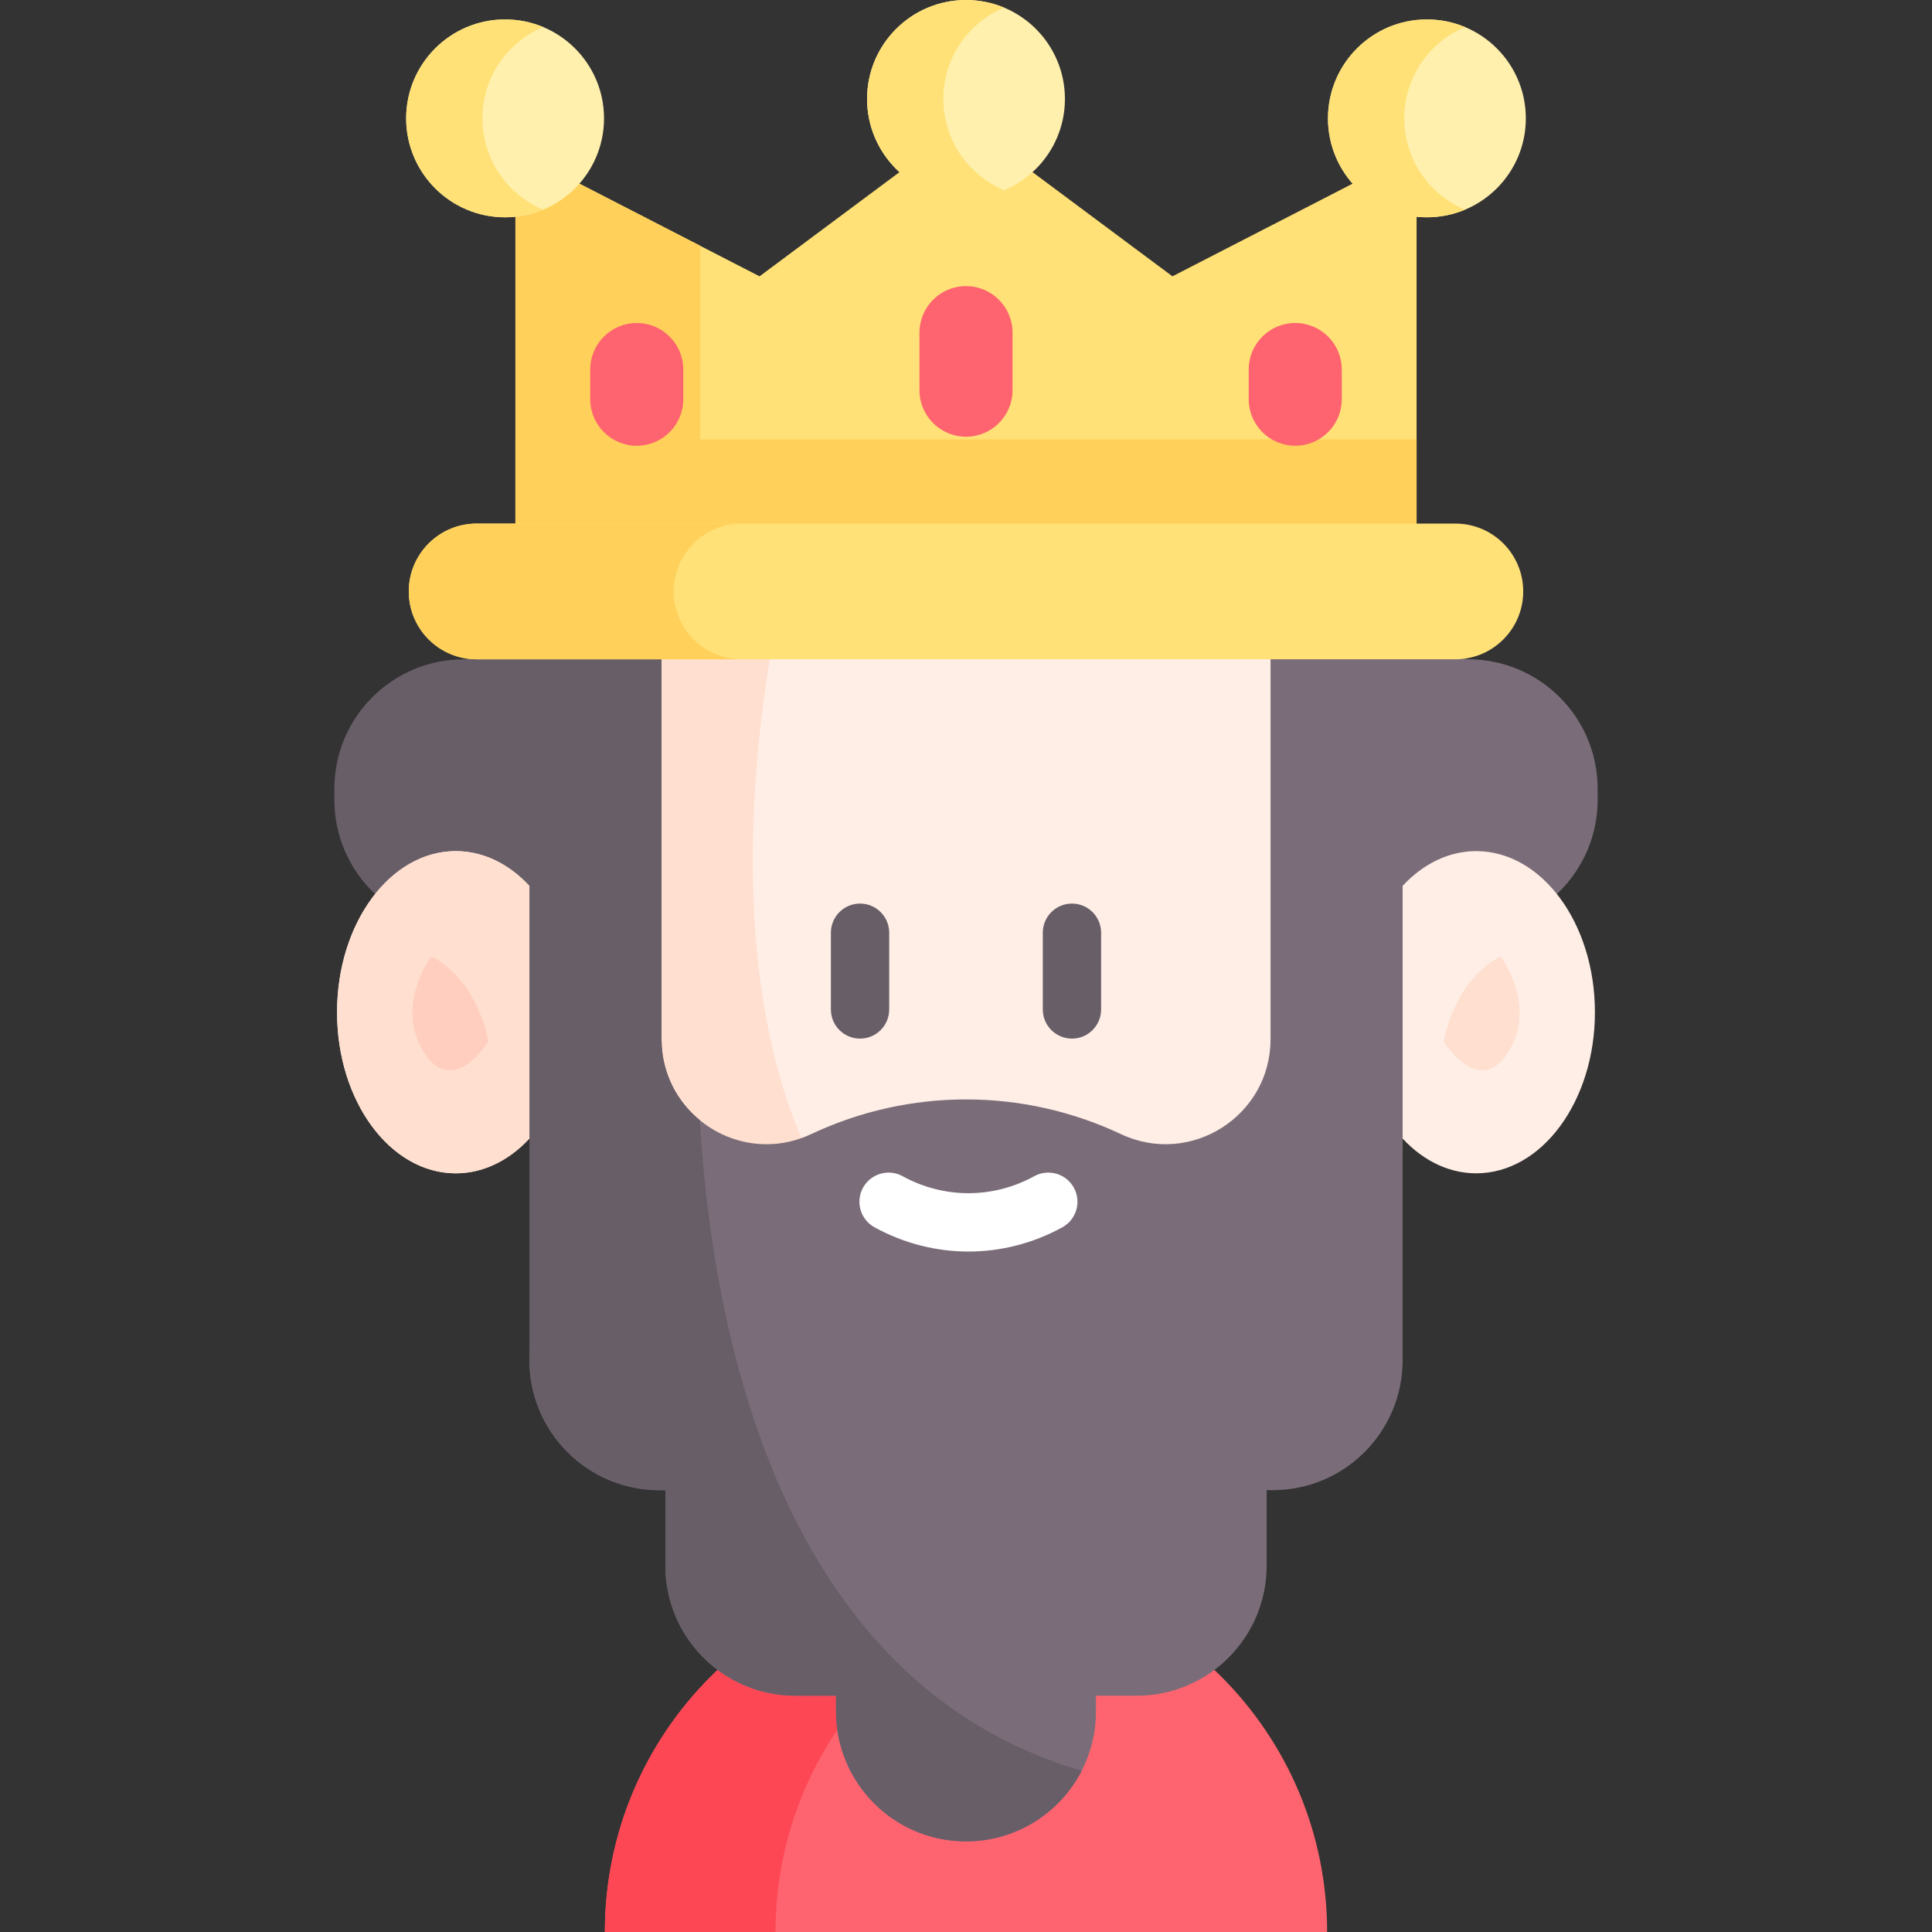 <svg id="Capa_1" enable-background="new 0 0 512 512" height="512" viewBox="0 0 512 512" width="512" xmlns="http://www.w3.org/2000/svg"><rect x="0" y="0" width="512" height="512" fill="#333333" stroke="none"/><g><path d="m254.438 246.264h134.618c18.964 0 34.337-15.373 34.337-34.338v-2.873c0-18.964-15.373-34.338-34.337-34.338l-133.056-17.981" fill="#7a6d79"/><path d="m256 156.734-133.055 17.982c-18.964 0-34.338 15.373-34.338 34.338v2.873c0 18.964 15.373 34.338 34.338 34.338h131.493" fill="#685e68"/><path d="m351.698 512h-191.396c0-52.848 42.845-95.693 95.704-95.693 26.424 0 50.345 10.714 67.662 28.031s28.03 41.238 28.03 67.662z" fill="#fe646f"/><path d="m278.618 419.006c-41.949 10.137-73.102 47.934-73.102 92.994h-45.215c0-52.848 42.845-95.694 95.704-95.694 7.788 0 15.36.928 22.613 2.7z" fill="#fd4755"/><path d="m422.673 268.249c0 23.581-14.083 42.691-31.462 42.691-7.85 0-15.02-3.904-20.531-10.364-6.15 46.07-39.415 83.568-83.218 95.92v17.451c0 8.695-3.523 16.555-9.21 22.252-5.697 5.687-13.568 9.21-22.252 9.21-17.379 0-31.462-14.083-31.462-31.462v-17.451c-20.562-5.8-38.807-17.142-53.023-32.306-16.04-17.142-26.929-39.178-30.195-63.614-5.511 6.459-12.682 10.364-20.531 10.364-17.379 0-31.462-19.11-31.462-42.691s14.083-42.691 31.462-42.691c7.366 0 14.144 3.451 19.501 9.21l5.635-3.091c0-31.946 3.282-43.028 22.821-63.965 2.039-2.185 27.795-18.944 83.121-18.944 63.902 0 115.666 21.458 115.666 85.36l4.175.639c5.357-5.759 12.136-9.21 19.501-9.21 17.381.002 31.464 19.112 31.464 42.692z" fill="#ffeee6"/><path d="m171.515 364.19c-16.04-17.142-26.929-39.178-30.195-63.614-5.511 6.459-12.682 10.364-20.531 10.364-17.379 0-31.462-19.11-31.462-42.691s14.083-42.691 31.462-42.691c7.366 0 14.144 3.451 19.501 9.21l5.635-3.091c0-31.946 11.538-60.873 31.07-81.817 2.04-2.184 4.162-4.286 6.377-6.294l24.137 13.289s-36.582 146.996 46.585 192.52c37.427 20.491-14.33 20.738-82.579 14.815z" fill="#ffdfcf"/><path d="m371.71 231.678v128.783c0 19.027-15.422 34.449-34.449 34.449h-1.587v20.027c0 19.017-15.422 34.449-34.449 34.449h-10.776v4.152c0 5.666-1.37 11.002-3.791 15.721-5.707 11.126-17.297 18.729-30.658 18.729-9.509 0-18.121-3.853-24.353-10.085-6.233-6.243-10.096-14.855-10.096-24.364v-4.152h-10.765c-19.028 0-34.449-15.432-34.449-34.449v-20.028h-1.586c-19.028 0-34.449-15.422-34.449-34.449l5.625-128.783c0-31.946 7.324-60.873 28.258-81.817.371-.371.742-.742 1.123-1.092v126.619c0 8.911 4.059 16.493 10.168 21.49 4.904 4.018 11.126 6.356 17.647 6.356 3.915 0 7.943-.845 11.847-2.689 13.001-6.119 27.011-9.189 41.042-9.189 14.011 0 28.041 3.07 41.032 9.189 18.44 8.695 39.662-4.77 39.662-25.157v-126.608c21.591 21.005 35.004 50.386 35.004 82.898z" fill="#7a6d79"/><path d="m286.658 469.258c-5.707 11.126-17.297 18.729-30.658 18.729-9.509 0-18.121-3.853-24.353-10.085-6.233-6.243-10.096-14.855-10.096-24.364v-4.152h-10.765c-19.028 0-34.449-15.432-34.449-34.449v-20.027h-1.586c-19.028 0-34.449-15.422-34.449-34.449v-128.783c0-31.946 12.949-60.873 33.883-81.817.371-.371.742-.742 1.123-1.092v126.619c0 8.911 4.059 16.493 10.168 21.49 3.346 56.711 21.343 149.057 101.182 172.38z" fill="#685e68"/><g><path d="m227.922 275.242c-4.268 0-7.726-3.459-7.726-7.726v-20.331c0-4.267 3.459-7.726 7.726-7.726s7.726 3.459 7.726 7.726v20.331c0 4.267-3.459 7.726-7.726 7.726z" fill="#685e68"/><path d="m284.078 275.242c-4.268 0-7.726-3.459-7.726-7.726v-20.331c0-4.267 3.459-7.726 7.726-7.726s7.726 3.459 7.726 7.726v20.331c.001 4.267-3.458 7.726-7.726 7.726z" fill="#685e68"/><path d="m256.645 331.671c-8.548 0-17.097-2.142-24.889-6.426-3.739-2.056-5.104-6.754-3.048-10.493s6.753-5.104 10.493-3.048c10.924 6.005 23.966 6.005 34.889 0 3.742-2.056 8.438-.691 10.493 3.048s.691 8.437-3.048 10.493c-7.794 4.283-16.342 6.426-24.89 6.426z" fill="#fff"/></g><g><path d="m382.609 276.068s2.398-16.101 15.073-22.61c0 0 9.789 13.018 2.024 25.351-7.765 12.332-17.097-2.741-17.097-2.741z" fill="#ffdfcf"/><path d="m129.391 276.068s-2.398-16.101-15.073-22.61c0 0-9.789 13.018-2.024 25.351s17.097-2.741 17.097-2.741z" fill="#ffcebf"/></g><path d="m375.408 39.952v112.433h-238.816v-112.433l48.985 25.198 15.71 8.076 54.713-40.733 54.713 40.733z" fill="#ffe177"/><path d="m136.592 116.432h238.816v35.953h-238.816z" fill="#ffd15b"/><path d="m185.577 65.15v87.235h-48.985v-112.433z" fill="#ffd15b"/><path d="m385.687 138.752h-259.374c-9.931 0-17.982 8.051-17.982 17.982 0 9.931 8.051 17.982 17.982 17.982h259.374c9.931 0 17.982-8.051 17.982-17.982 0-9.932-8.051-17.982-17.982-17.982z" fill="#ffe177"/><path d="m183.83 169.446c3.256 3.255 7.747 5.275 12.712 5.275h-70.234c-4.966 0-9.457-2.019-12.712-5.275-3.255-3.255-5.264-7.747-5.264-12.712 0-9.931 8.046-17.977 17.977-17.977h70.234c-9.931 0-17.987 8.046-17.987 17.977-.001 4.965 2.018 9.457 5.274 12.712z" fill="#ffd15b"/><circle cx="256" cy="26.218" fill="#fff0ad" r="26.217"/><path d="m266.107 50.417c-3.111 1.298-6.521 2.019-10.106 2.019-14.474 0-26.218-11.744-26.218-26.218s11.744-26.218 26.218-26.218c3.585 0 6.995.721 10.106 2.019-9.457 3.956-16.112 13.3-16.112 24.199s6.655 20.243 16.112 24.199z" fill="#ffe177"/><g><circle cx="133.855" cy="31.369" fill="#fff0ad" r="26.217"/><path d="m143.962 55.568c-3.111 1.298-6.521 2.019-10.106 2.019-14.474 0-26.218-11.744-26.218-26.218s11.744-26.218 26.218-26.218c3.585 0 6.995.721 10.106 2.019-9.457 3.956-16.112 13.3-16.112 24.199s6.655 20.243 16.112 24.199z" fill="#ffe177"/><circle cx="378.145" cy="31.369" fill="#fff0ad" r="26.217"/><path d="m388.252 55.568c-3.111 1.298-6.521 2.019-10.106 2.019-14.474 0-26.218-11.744-26.218-26.218s11.744-26.218 26.218-26.218c3.585 0 6.995.721 10.106 2.019-9.457 3.956-16.112 13.3-16.112 24.199s6.655 20.243 16.112 24.199z" fill="#ffe177"/></g><g fill="#fe646f"><path d="m256 115.737c-6.811 0-12.333-5.522-12.333-12.333v-15.25c0-6.811 5.522-12.333 12.333-12.333 6.811 0 12.333 5.522 12.333 12.333v15.251c0 6.811-5.522 12.332-12.333 12.332z"/><g><path d="m168.747 118.127c-6.811 0-12.333-5.522-12.333-12.333v-7.866c0-6.811 5.522-12.333 12.333-12.333 6.811 0 12.333 5.522 12.333 12.333v7.866c0 6.811-5.522 12.333-12.333 12.333z"/><path d="m343.253 118.127c-6.811 0-12.333-5.522-12.333-12.333v-7.866c0-6.811 5.522-12.333 12.333-12.333 6.811 0 12.333 5.522 12.333 12.333v7.866c0 6.811-5.522 12.333-12.333 12.333z"/></g></g></g></svg>